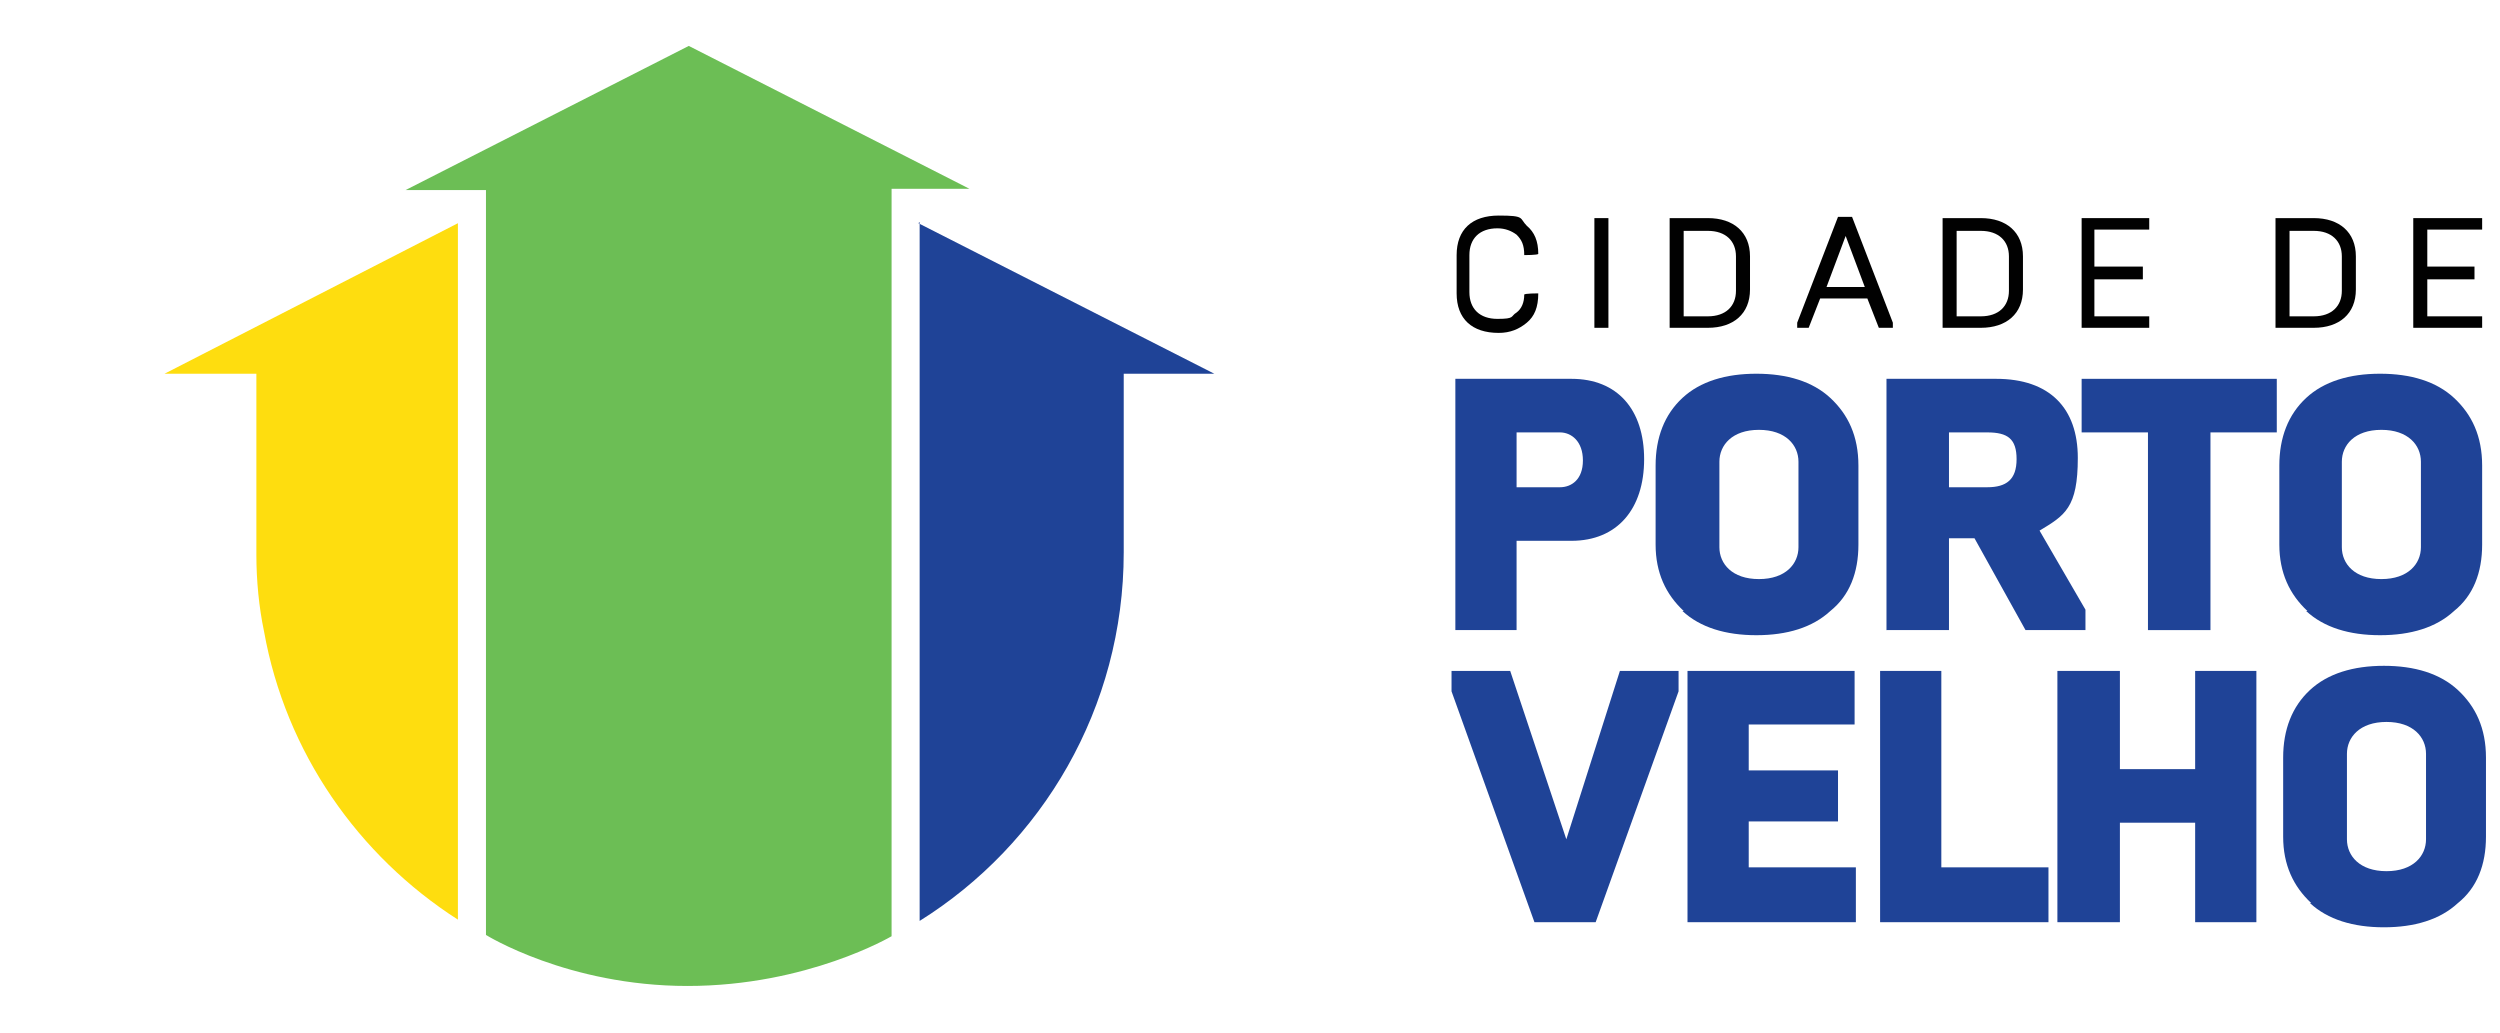 <?xml version="1.0" encoding="UTF-8"?>
<svg id="Layer_1" xmlns="http://www.w3.org/2000/svg" version="1.1" viewBox="0 0 196 81">
  <!-- Generator: Adobe Illustrator 29.0.1, SVG Export Plug-In . SVG Version: 2.1.0 Build 192)  -->
  <defs>
    <style>
      .st0 {
        fill: #010101;
      }

      .st1 {
        fill: #6cbe55;
      }

      .st2 {
        fill: #fedd0f;
      }

      .st3 {
        fill: #1f4397;
      }
    </style>
  </defs>
  <path class="st1" d="M31.8,14.9L54,3.6l22,11.2h-6.1v58.6s-6.6,3.9-16,3.9-15.8-4-15.8-4V14.9h-6.2Z"/>
  <path class="st3" d="M72.1,17.4v54.8c9.6-6,16-16.7,16-28.9v-2.3s0-1.8,0-1.8v-9.9h7.1l-23.2-11.8Z"/>
  <path class="st2" d="M12.9,29.3h7.2v14.2c0,2,.2,4.1.6,6,1.7,9.5,7.4,17.6,15.2,22.6V17.5l-23,11.8Z"/>
  <path class="st3" d="M114.1,49.4v-19.7h9.1c3.6,0,5.7,2.4,5.7,6.3s-2.1,6.4-5.7,6.4h-4.3v7h-4.8ZM118.9,38.2h3.4c.9,0,1.8-.6,1.8-2.1s-.9-2.2-1.8-2.2h-3.4v4.3Z"/>
  <path class="st3" d="M132,47.9c-1.4-1.3-2.2-3-2.2-5.2v-6.2c0-2.2.7-4,2.1-5.3,1.4-1.3,3.4-1.9,5.8-1.9s4.4.6,5.8,1.9c1.4,1.3,2.2,3,2.2,5.3v6.2c0,2.2-.7,4-2.2,5.2-1.4,1.3-3.4,1.9-5.8,1.9s-4.4-.6-5.8-1.9M141,36.2c0-1.3-1-2.5-3.1-2.5s-3.1,1.2-3.1,2.5v6.7c0,1.3,1,2.5,3.1,2.5s3.1-1.2,3.1-2.5v-6.7Z"/>
  <path class="st3" d="M147.9,49.4v-19.7h8.6c4.2,0,6.4,2.3,6.4,6.2s-1,4.5-3,5.7l3.6,6.2v1.6h-4.7l-4-7.2h-2v7.2h-4.8ZM152.8,38.2h3c1.5,0,2.3-.6,2.3-2.2s-.7-2.1-2.3-2.1h-3v4.3Z"/>
  <polygon class="st3" points="168.4 49.4 168.4 33.9 163.2 33.9 163.2 29.7 178.5 29.7 178.5 33.9 173.3 33.9 173.3 49.4 168.4 49.4"/>
  <path class="st3" d="M180.9,47.9c-1.4-1.3-2.2-3-2.2-5.2v-6.2c0-2.2.7-4,2.1-5.3,1.4-1.3,3.4-1.9,5.8-1.9s4.4.6,5.8,1.9c1.4,1.3,2.2,3,2.2,5.3v6.2c0,2.2-.7,4-2.2,5.2-1.4,1.3-3.4,1.9-5.8,1.9s-4.4-.6-5.8-1.9M189.8,36.2c0-1.3-1-2.5-3.1-2.5s-3.1,1.2-3.1,2.5v6.7c0,1.3,1,2.5,3.1,2.5s3.1-1.2,3.1-2.5v-6.7Z"/>
  <polygon class="st3" points="120.3 72.3 113.8 54.2 113.8 52.6 118.4 52.6 122.8 65.8 127 52.6 131.6 52.6 131.6 54.2 125.1 72.3 120.3 72.3"/>
  <polygon class="st3" points="132.3 72.3 132.3 52.6 145.4 52.6 145.4 56.8 137.1 56.8 137.1 60.4 144.1 60.4 144.1 64.4 137.1 64.4 137.1 68 145.5 68 145.5 72.3 132.3 72.3"/>
  <polygon class="st3" points="147.4 72.3 147.4 52.6 152.2 52.6 152.2 68 160.6 68 160.6 72.3 147.4 72.3"/>
  <polygon class="st3" points="161.3 72.3 161.3 52.6 166.2 52.6 166.2 60.3 172.1 60.3 172.1 52.6 176.9 52.6 176.9 72.3 172.1 72.3 172.1 64.5 166.2 64.5 166.2 72.3 161.3 72.3"/>
  <path class="st3" d="M181.2,70.8c-1.4-1.3-2.2-3-2.2-5.2v-6.2c0-2.2.7-4,2.1-5.3,1.4-1.3,3.4-1.9,5.8-1.9s4.4.6,5.8,1.9c1.4,1.3,2.2,3,2.2,5.3v6.2c0,2.2-.7,4-2.2,5.2-1.4,1.3-3.4,1.9-5.8,1.9s-4.4-.6-5.8-1.9M190.2,59.1c0-1.3-1-2.5-3.1-2.5s-3.1,1.2-3.1,2.5v6.7c0,1.3,1,2.5,3.1,2.5s3.1-1.2,3.1-2.5v-6.7Z"/>
  <path class="st0" d="M114.2,22.8v-2.8c0-2,1.2-3.1,3.3-3.1s1.6.2,2.2.8c.6.5.9,1.2.9,2.2h0c0,.1-1.1.1-1.1.1h0c0-.8-.2-1.2-.6-1.6-.4-.3-.9-.5-1.5-.5-1.4,0-2.2.8-2.2,2.1v2.9c0,1.3.8,2.1,2.2,2.1s1-.2,1.5-.5c.4-.3.6-.8.6-1.4h0c0-.1,1.1-.1,1.1-.1h0c0,1.1-.3,1.8-.9,2.3-.6.5-1.3.8-2.2.8-2.1,0-3.3-1.1-3.3-3.1"/>
  <rect class="st0" x="125" y="17.1" width="1.1" height="8.6"/>
  <path class="st0" d="M130.9,25.7v-8.6h3c2,0,3.3,1.1,3.3,3v2.6c0,1.9-1.3,3-3.3,3h-3ZM132,24.8h1.9c1.4,0,2.2-.8,2.2-2v-2.7c0-1.2-.8-2-2.2-2h-1.9v6.7Z"/>
  <path class="st0" d="M140.9,25.7v-.4l3.2-8.3h1.1l3.2,8.3v.4h-1.1l-.9-2.3h-3.7l-.9,2.3h-1ZM143.1,22.5h3.1l-1.5-4-1.5,4Z"/>
  <path class="st0" d="M152.3,25.7v-8.6h3c2,0,3.3,1.1,3.3,3v2.6c0,1.9-1.3,3-3.3,3h-3ZM153.4,24.8h1.9c1.4,0,2.2-.8,2.2-2v-2.7c0-1.2-.8-2-2.2-2h-1.9v6.7Z"/>
  <polygon class="st0" points="163.2 25.7 163.2 17.1 168.5 17.1 168.5 18 164.2 18 164.2 20.9 168 20.9 168 21.9 164.2 21.9 164.2 24.8 168.5 24.8 168.5 25.7 163.2 25.7"/>
  <path class="st0" d="M178.4,25.7v-8.6h3c2,0,3.3,1.1,3.3,3v2.6c0,1.9-1.3,3-3.3,3h-3ZM179.5,24.8h1.9c1.4,0,2.2-.8,2.2-2v-2.7c0-1.2-.8-2-2.2-2h-1.9v6.7Z"/>
  <polygon class="st0" points="189.2 25.7 189.2 17.1 194.6 17.1 194.6 18 190.3 18 190.3 20.9 194 20.9 194 21.9 190.3 21.9 190.3 24.8 194.6 24.8 194.6 25.7 189.2 25.7"/>
</svg>